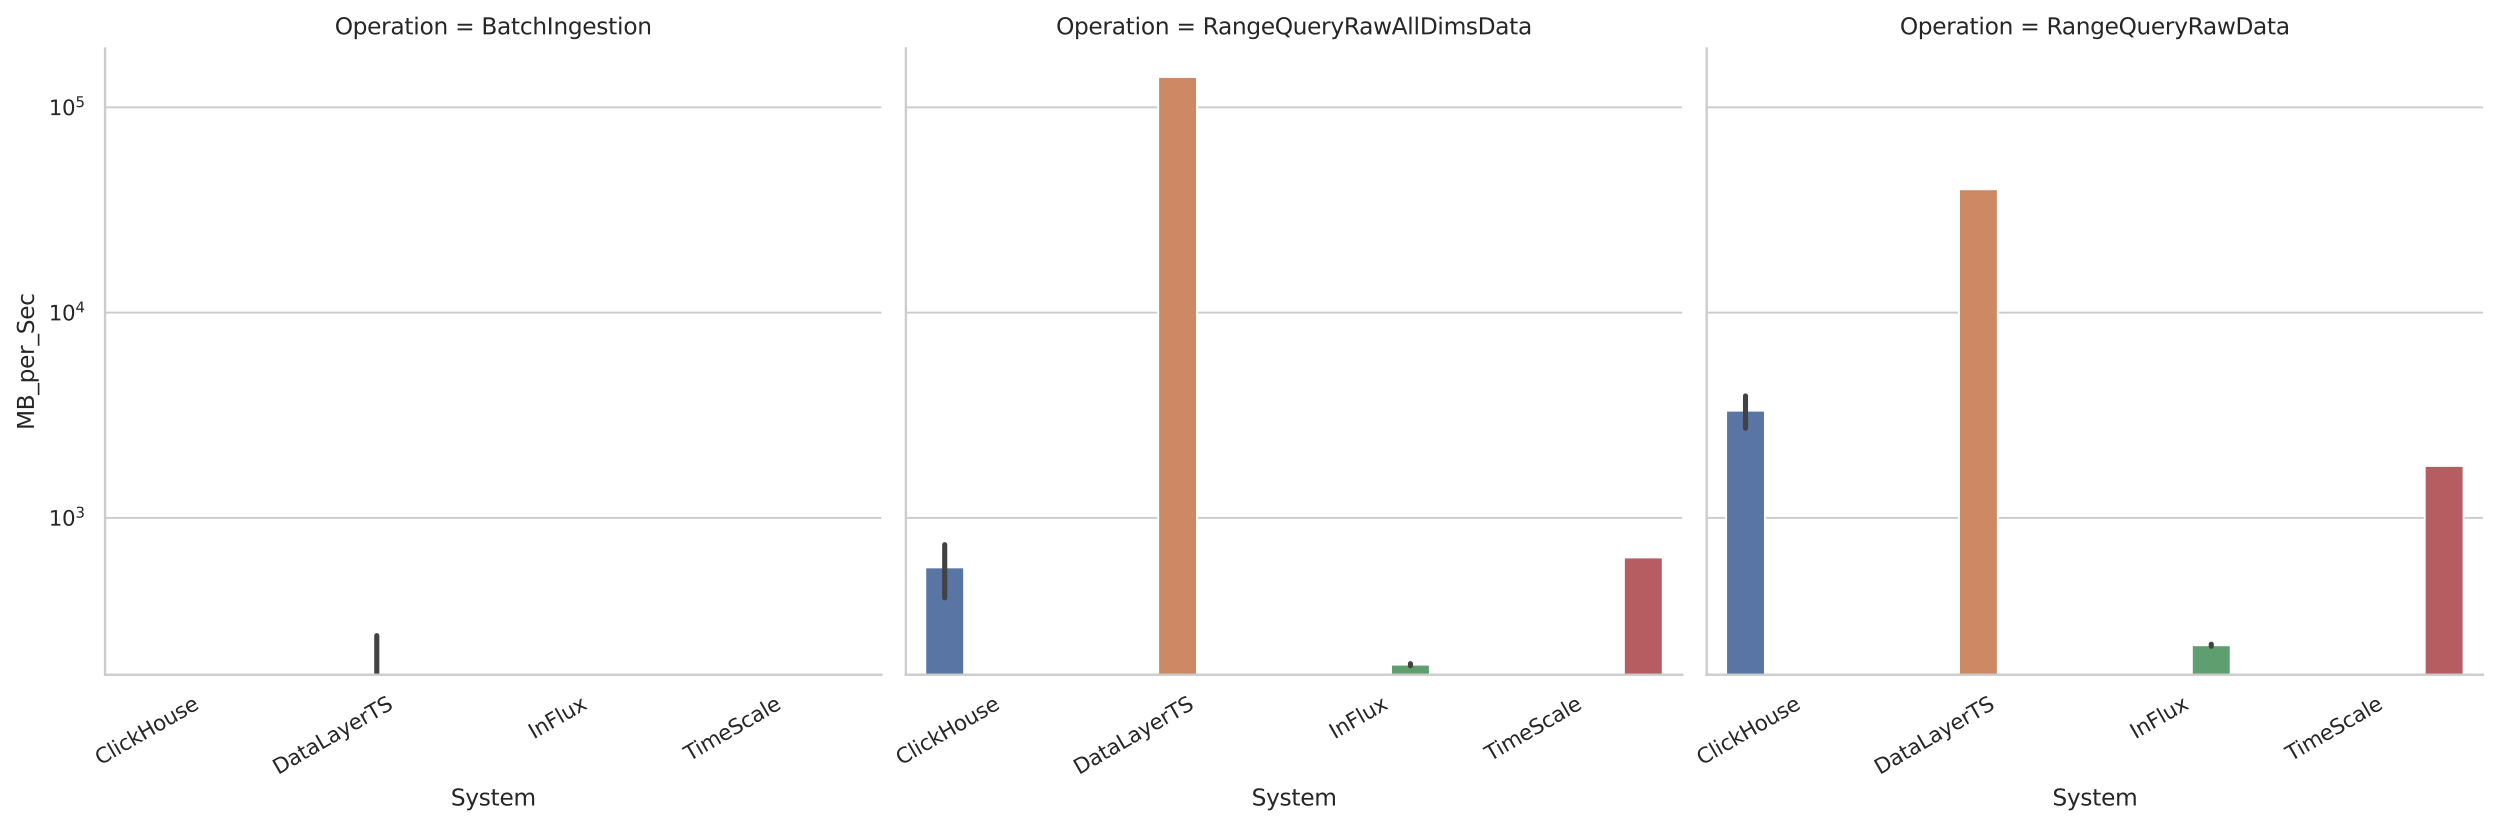 <?xml version="1.0" encoding="utf-8" standalone="no"?>
<!DOCTYPE svg PUBLIC "-//W3C//DTD SVG 1.1//EN"
  "http://www.w3.org/Graphics/SVG/1.1/DTD/svg11.dtd">
<svg xmlns:xlink="http://www.w3.org/1999/xlink" width="1055.7pt" height="349.348pt" viewBox="0 0 1055.7 349.348" xmlns="http://www.w3.org/2000/svg" version="1.1">
 <defs>
  <style type="text/css">*{stroke-linejoin: round; stroke-linecap: butt}</style>
 </defs>
 <g id="figure_1">
  <g id="patch_1">
   <path d="M 0 349.348 
L 1055.7 349.348 
L 1055.7 0 
L 0 0 
z
" style="fill: #ffffff"/>
  </g>
  <g id="axes_1">
   <g id="patch_2">
    <path d="M 44.377 284.926 
L 372.173 284.926 
L 372.173 20.494 
L 44.377 20.494 
z
" style="fill: #ffffff"/>
   </g>
   <g id="matplotlib.axis_1">
    <g id="xtick_1">
     <g id="text_1">
      <!-- ClickHouse -->
      <g style="fill: #262626" transform="translate(42.393 323.291) rotate(-30) scale(0.088 -0.088)">
       <defs>
        <path id="DejaVuSans-43" d="M 4122 4306 
L 4122 3641 
Q 3803 3938 3442 4084 
Q 3081 4231 2675 4231 
Q 1875 4231 1450 3742 
Q 1025 3253 1025 2328 
Q 1025 1406 1450 917 
Q 1875 428 2675 428 
Q 3081 428 3442 575 
Q 3803 722 4122 1019 
L 4122 359 
Q 3791 134 3420 21 
Q 3050 -91 2638 -91 
Q 1578 -91 968 557 
Q 359 1206 359 2328 
Q 359 3453 968 4101 
Q 1578 4750 2638 4750 
Q 3056 4750 3426 4639 
Q 3797 4528 4122 4306 
z
" transform="scale(0.016)"/>
        <path id="DejaVuSans-6c" d="M 603 4863 
L 1178 4863 
L 1178 0 
L 603 0 
L 603 4863 
z
" transform="scale(0.016)"/>
        <path id="DejaVuSans-69" d="M 603 3500 
L 1178 3500 
L 1178 0 
L 603 0 
L 603 3500 
z
M 603 4863 
L 1178 4863 
L 1178 4134 
L 603 4134 
L 603 4863 
z
" transform="scale(0.016)"/>
        <path id="DejaVuSans-63" d="M 3122 3366 
L 3122 2828 
Q 2878 2963 2633 3030 
Q 2388 3097 2138 3097 
Q 1578 3097 1268 2742 
Q 959 2388 959 1747 
Q 959 1106 1268 751 
Q 1578 397 2138 397 
Q 2388 397 2633 464 
Q 2878 531 3122 666 
L 3122 134 
Q 2881 22 2623 -34 
Q 2366 -91 2075 -91 
Q 1284 -91 818 406 
Q 353 903 353 1747 
Q 353 2603 823 3093 
Q 1294 3584 2113 3584 
Q 2378 3584 2631 3529 
Q 2884 3475 3122 3366 
z
" transform="scale(0.016)"/>
        <path id="DejaVuSans-6b" d="M 581 4863 
L 1159 4863 
L 1159 1991 
L 2875 3500 
L 3609 3500 
L 1753 1863 
L 3688 0 
L 2938 0 
L 1159 1709 
L 1159 0 
L 581 0 
L 581 4863 
z
" transform="scale(0.016)"/>
        <path id="DejaVuSans-48" d="M 628 4666 
L 1259 4666 
L 1259 2753 
L 3553 2753 
L 3553 4666 
L 4184 4666 
L 4184 0 
L 3553 0 
L 3553 2222 
L 1259 2222 
L 1259 0 
L 628 0 
L 628 4666 
z
" transform="scale(0.016)"/>
        <path id="DejaVuSans-6f" d="M 1959 3097 
Q 1497 3097 1228 2736 
Q 959 2375 959 1747 
Q 959 1119 1226 758 
Q 1494 397 1959 397 
Q 2419 397 2687 759 
Q 2956 1122 2956 1747 
Q 2956 2369 2687 2733 
Q 2419 3097 1959 3097 
z
M 1959 3584 
Q 2709 3584 3137 3096 
Q 3566 2609 3566 1747 
Q 3566 888 3137 398 
Q 2709 -91 1959 -91 
Q 1206 -91 779 398 
Q 353 888 353 1747 
Q 353 2609 779 3096 
Q 1206 3584 1959 3584 
z
" transform="scale(0.016)"/>
        <path id="DejaVuSans-75" d="M 544 1381 
L 544 3500 
L 1119 3500 
L 1119 1403 
Q 1119 906 1312 657 
Q 1506 409 1894 409 
Q 2359 409 2629 706 
Q 2900 1003 2900 1516 
L 2900 3500 
L 3475 3500 
L 3475 0 
L 2900 0 
L 2900 538 
Q 2691 219 2414 64 
Q 2138 -91 1772 -91 
Q 1169 -91 856 284 
Q 544 659 544 1381 
z
M 1991 3584 
L 1991 3584 
z
" transform="scale(0.016)"/>
        <path id="DejaVuSans-73" d="M 2834 3397 
L 2834 2853 
Q 2591 2978 2328 3040 
Q 2066 3103 1784 3103 
Q 1356 3103 1142 2972 
Q 928 2841 928 2578 
Q 928 2378 1081 2264 
Q 1234 2150 1697 2047 
L 1894 2003 
Q 2506 1872 2764 1633 
Q 3022 1394 3022 966 
Q 3022 478 2636 193 
Q 2250 -91 1575 -91 
Q 1294 -91 989 -36 
Q 684 19 347 128 
L 347 722 
Q 666 556 975 473 
Q 1284 391 1588 391 
Q 1994 391 2212 530 
Q 2431 669 2431 922 
Q 2431 1156 2273 1281 
Q 2116 1406 1581 1522 
L 1381 1569 
Q 847 1681 609 1914 
Q 372 2147 372 2553 
Q 372 3047 722 3315 
Q 1072 3584 1716 3584 
Q 2034 3584 2315 3537 
Q 2597 3491 2834 3397 
z
" transform="scale(0.016)"/>
        <path id="DejaVuSans-65" d="M 3597 1894 
L 3597 1613 
L 953 1613 
Q 991 1019 1311 708 
Q 1631 397 2203 397 
Q 2534 397 2845 478 
Q 3156 559 3463 722 
L 3463 178 
Q 3153 47 2828 -22 
Q 2503 -91 2169 -91 
Q 1331 -91 842 396 
Q 353 884 353 1716 
Q 353 2575 817 3079 
Q 1281 3584 2069 3584 
Q 2775 3584 3186 3129 
Q 3597 2675 3597 1894 
z
M 3022 2063 
Q 3016 2534 2758 2815 
Q 2500 3097 2075 3097 
Q 1594 3097 1305 2825 
Q 1016 2553 972 2059 
L 3022 2063 
z
" transform="scale(0.016)"/>
       </defs>
       <use xlink:href="#DejaVuSans-43"/>
       <use xlink:href="#DejaVuSans-6c" x="69.824"/>
       <use xlink:href="#DejaVuSans-69" x="97.607"/>
       <use xlink:href="#DejaVuSans-63" x="125.391"/>
       <use xlink:href="#DejaVuSans-6b" x="180.371"/>
       <use xlink:href="#DejaVuSans-48" x="238.281"/>
       <use xlink:href="#DejaVuSans-6f" x="313.477"/>
       <use xlink:href="#DejaVuSans-75" x="374.658"/>
       <use xlink:href="#DejaVuSans-73" x="438.037"/>
       <use xlink:href="#DejaVuSans-65" x="490.137"/>
      </g>
     </g>
    </g>
    <g id="xtick_2">
     <g id="text_2">
      <!-- DataLayerTS -->
      <g style="fill: #262626" transform="translate(117.446 327.272) rotate(-30) scale(0.088 -0.088)">
       <defs>
        <path id="DejaVuSans-44" d="M 1259 4147 
L 1259 519 
L 2022 519 
Q 2988 519 3436 956 
Q 3884 1394 3884 2338 
Q 3884 3275 3436 3711 
Q 2988 4147 2022 4147 
L 1259 4147 
z
M 628 4666 
L 1925 4666 
Q 3281 4666 3915 4102 
Q 4550 3538 4550 2338 
Q 4550 1131 3912 565 
Q 3275 0 1925 0 
L 628 0 
L 628 4666 
z
" transform="scale(0.016)"/>
        <path id="DejaVuSans-61" d="M 2194 1759 
Q 1497 1759 1228 1600 
Q 959 1441 959 1056 
Q 959 750 1161 570 
Q 1363 391 1709 391 
Q 2188 391 2477 730 
Q 2766 1069 2766 1631 
L 2766 1759 
L 2194 1759 
z
M 3341 1997 
L 3341 0 
L 2766 0 
L 2766 531 
Q 2569 213 2275 61 
Q 1981 -91 1556 -91 
Q 1019 -91 701 211 
Q 384 513 384 1019 
Q 384 1609 779 1909 
Q 1175 2209 1959 2209 
L 2766 2209 
L 2766 2266 
Q 2766 2663 2505 2880 
Q 2244 3097 1772 3097 
Q 1472 3097 1187 3025 
Q 903 2953 641 2809 
L 641 3341 
Q 956 3463 1253 3523 
Q 1550 3584 1831 3584 
Q 2591 3584 2966 3190 
Q 3341 2797 3341 1997 
z
" transform="scale(0.016)"/>
        <path id="DejaVuSans-74" d="M 1172 4494 
L 1172 3500 
L 2356 3500 
L 2356 3053 
L 1172 3053 
L 1172 1153 
Q 1172 725 1289 603 
Q 1406 481 1766 481 
L 2356 481 
L 2356 0 
L 1766 0 
Q 1100 0 847 248 
Q 594 497 594 1153 
L 594 3053 
L 172 3053 
L 172 3500 
L 594 3500 
L 594 4494 
L 1172 4494 
z
" transform="scale(0.016)"/>
        <path id="DejaVuSans-4c" d="M 628 4666 
L 1259 4666 
L 1259 531 
L 3531 531 
L 3531 0 
L 628 0 
L 628 4666 
z
" transform="scale(0.016)"/>
        <path id="DejaVuSans-79" d="M 2059 -325 
Q 1816 -950 1584 -1140 
Q 1353 -1331 966 -1331 
L 506 -1331 
L 506 -850 
L 844 -850 
Q 1081 -850 1212 -737 
Q 1344 -625 1503 -206 
L 1606 56 
L 191 3500 
L 800 3500 
L 1894 763 
L 2988 3500 
L 3597 3500 
L 2059 -325 
z
" transform="scale(0.016)"/>
        <path id="DejaVuSans-72" d="M 2631 2963 
Q 2534 3019 2420 3045 
Q 2306 3072 2169 3072 
Q 1681 3072 1420 2755 
Q 1159 2438 1159 1844 
L 1159 0 
L 581 0 
L 581 3500 
L 1159 3500 
L 1159 2956 
Q 1341 3275 1631 3429 
Q 1922 3584 2338 3584 
Q 2397 3584 2469 3576 
Q 2541 3569 2628 3553 
L 2631 2963 
z
" transform="scale(0.016)"/>
        <path id="DejaVuSans-54" d="M -19 4666 
L 3928 4666 
L 3928 4134 
L 2272 4134 
L 2272 0 
L 1638 0 
L 1638 4134 
L -19 4134 
L -19 4666 
z
" transform="scale(0.016)"/>
        <path id="DejaVuSans-53" d="M 3425 4513 
L 3425 3897 
Q 3066 4069 2747 4153 
Q 2428 4238 2131 4238 
Q 1616 4238 1336 4038 
Q 1056 3838 1056 3469 
Q 1056 3159 1242 3001 
Q 1428 2844 1947 2747 
L 2328 2669 
Q 3034 2534 3370 2195 
Q 3706 1856 3706 1288 
Q 3706 609 3251 259 
Q 2797 -91 1919 -91 
Q 1588 -91 1214 -16 
Q 841 59 441 206 
L 441 856 
Q 825 641 1194 531 
Q 1563 422 1919 422 
Q 2459 422 2753 634 
Q 3047 847 3047 1241 
Q 3047 1584 2836 1778 
Q 2625 1972 2144 2069 
L 1759 2144 
Q 1053 2284 737 2584 
Q 422 2884 422 3419 
Q 422 4038 858 4394 
Q 1294 4750 2059 4750 
Q 2388 4750 2728 4690 
Q 3069 4631 3425 4513 
z
" transform="scale(0.016)"/>
       </defs>
       <use xlink:href="#DejaVuSans-44"/>
       <use xlink:href="#DejaVuSans-61" x="77.002"/>
       <use xlink:href="#DejaVuSans-74" x="138.281"/>
       <use xlink:href="#DejaVuSans-61" x="177.49"/>
       <use xlink:href="#DejaVuSans-4c" x="238.77"/>
       <use xlink:href="#DejaVuSans-61" x="294.482"/>
       <use xlink:href="#DejaVuSans-79" x="355.762"/>
       <use xlink:href="#DejaVuSans-65" x="414.941"/>
       <use xlink:href="#DejaVuSans-72" x="476.465"/>
       <use xlink:href="#DejaVuSans-54" x="517.578"/>
       <use xlink:href="#DejaVuSans-53" x="578.662"/>
      </g>
     </g>
    </g>
    <g id="xtick_3">
     <g id="text_3">
      <!-- InFlux -->
      <g style="fill: #262626" transform="translate(225.415 312.25) rotate(-30) scale(0.088 -0.088)">
       <defs>
        <path id="DejaVuSans-49" d="M 628 4666 
L 1259 4666 
L 1259 0 
L 628 0 
L 628 4666 
z
" transform="scale(0.016)"/>
        <path id="DejaVuSans-6e" d="M 3513 2113 
L 3513 0 
L 2938 0 
L 2938 2094 
Q 2938 2591 2744 2837 
Q 2550 3084 2163 3084 
Q 1697 3084 1428 2787 
Q 1159 2491 1159 1978 
L 1159 0 
L 581 0 
L 581 3500 
L 1159 3500 
L 1159 2956 
Q 1366 3272 1645 3428 
Q 1925 3584 2291 3584 
Q 2894 3584 3203 3211 
Q 3513 2838 3513 2113 
z
" transform="scale(0.016)"/>
        <path id="DejaVuSans-46" d="M 628 4666 
L 3309 4666 
L 3309 4134 
L 1259 4134 
L 1259 2759 
L 3109 2759 
L 3109 2228 
L 1259 2228 
L 1259 0 
L 628 0 
L 628 4666 
z
" transform="scale(0.016)"/>
        <path id="DejaVuSans-78" d="M 3513 3500 
L 2247 1797 
L 3578 0 
L 2900 0 
L 1881 1375 
L 863 0 
L 184 0 
L 1544 1831 
L 300 3500 
L 978 3500 
L 1906 2253 
L 2834 3500 
L 3513 3500 
z
" transform="scale(0.016)"/>
       </defs>
       <use xlink:href="#DejaVuSans-49"/>
       <use xlink:href="#DejaVuSans-6e" x="29.492"/>
       <use xlink:href="#DejaVuSans-46" x="92.871"/>
       <use xlink:href="#DejaVuSans-6c" x="150.391"/>
       <use xlink:href="#DejaVuSans-75" x="178.174"/>
       <use xlink:href="#DejaVuSans-78" x="241.553"/>
      </g>
     </g>
    </g>
    <g id="xtick_4">
     <g id="text_4">
      <!-- TimeScale -->
      <g style="fill: #262626" transform="translate(291.131 321.622) rotate(-30) scale(0.088 -0.088)">
       <defs>
        <path id="DejaVuSans-6d" d="M 3328 2828 
Q 3544 3216 3844 3400 
Q 4144 3584 4550 3584 
Q 5097 3584 5394 3201 
Q 5691 2819 5691 2113 
L 5691 0 
L 5113 0 
L 5113 2094 
Q 5113 2597 4934 2840 
Q 4756 3084 4391 3084 
Q 3944 3084 3684 2787 
Q 3425 2491 3425 1978 
L 3425 0 
L 2847 0 
L 2847 2094 
Q 2847 2600 2669 2842 
Q 2491 3084 2119 3084 
Q 1678 3084 1418 2786 
Q 1159 2488 1159 1978 
L 1159 0 
L 581 0 
L 581 3500 
L 1159 3500 
L 1159 2956 
Q 1356 3278 1631 3431 
Q 1906 3584 2284 3584 
Q 2666 3584 2933 3390 
Q 3200 3197 3328 2828 
z
" transform="scale(0.016)"/>
       </defs>
       <use xlink:href="#DejaVuSans-54"/>
       <use xlink:href="#DejaVuSans-69" x="57.959"/>
       <use xlink:href="#DejaVuSans-6d" x="85.742"/>
       <use xlink:href="#DejaVuSans-65" x="183.154"/>
       <use xlink:href="#DejaVuSans-53" x="244.678"/>
       <use xlink:href="#DejaVuSans-63" x="308.154"/>
       <use xlink:href="#DejaVuSans-61" x="363.135"/>
       <use xlink:href="#DejaVuSans-6c" x="424.414"/>
       <use xlink:href="#DejaVuSans-65" x="452.197"/>
      </g>
     </g>
    </g>
    <g id="text_5">
     <!-- System -->
     <g style="fill: #262626" transform="translate(190.375 340.152) scale(0.096 -0.096)">
      <use xlink:href="#DejaVuSans-53"/>
      <use xlink:href="#DejaVuSans-79" x="63.477"/>
      <use xlink:href="#DejaVuSans-73" x="122.656"/>
      <use xlink:href="#DejaVuSans-74" x="174.756"/>
      <use xlink:href="#DejaVuSans-65" x="213.965"/>
      <use xlink:href="#DejaVuSans-6d" x="275.488"/>
     </g>
    </g>
   </g>
   <g id="matplotlib.axis_2">
    <g id="ytick_1">
     <g id="line2d_1">
      <path d="M 44.377 218.703 
L 372.173 218.703 
" clip-path="url(#p5ff8b4e94d)" style="fill: none; stroke: #cccccc; stroke-width: 0.8; stroke-linecap: round"/>
     </g>
     <g id="text_6">
      <!-- $\mathdefault{10^{3}}$ -->
      <g style="fill: #262626" transform="translate(20.588 222.046) scale(0.088 -0.088)">
       <defs>
        <path id="DejaVuSans-31" d="M 794 531 
L 1825 531 
L 1825 4091 
L 703 3866 
L 703 4441 
L 1819 4666 
L 2450 4666 
L 2450 531 
L 3481 531 
L 3481 0 
L 794 0 
L 794 531 
z
" transform="scale(0.016)"/>
        <path id="DejaVuSans-30" d="M 2034 4250 
Q 1547 4250 1301 3770 
Q 1056 3291 1056 2328 
Q 1056 1369 1301 889 
Q 1547 409 2034 409 
Q 2525 409 2770 889 
Q 3016 1369 3016 2328 
Q 3016 3291 2770 3770 
Q 2525 4250 2034 4250 
z
M 2034 4750 
Q 2819 4750 3233 4129 
Q 3647 3509 3647 2328 
Q 3647 1150 3233 529 
Q 2819 -91 2034 -91 
Q 1250 -91 836 529 
Q 422 1150 422 2328 
Q 422 3509 836 4129 
Q 1250 4750 2034 4750 
z
" transform="scale(0.016)"/>
        <path id="DejaVuSans-33" d="M 2597 2516 
Q 3050 2419 3304 2112 
Q 3559 1806 3559 1356 
Q 3559 666 3084 287 
Q 2609 -91 1734 -91 
Q 1441 -91 1130 -33 
Q 819 25 488 141 
L 488 750 
Q 750 597 1062 519 
Q 1375 441 1716 441 
Q 2309 441 2620 675 
Q 2931 909 2931 1356 
Q 2931 1769 2642 2001 
Q 2353 2234 1838 2234 
L 1294 2234 
L 1294 2753 
L 1863 2753 
Q 2328 2753 2575 2939 
Q 2822 3125 2822 3475 
Q 2822 3834 2567 4026 
Q 2313 4219 1838 4219 
Q 1578 4219 1281 4162 
Q 984 4106 628 3988 
L 628 4550 
Q 988 4650 1302 4700 
Q 1616 4750 1894 4750 
Q 2613 4750 3031 4423 
Q 3450 4097 3450 3541 
Q 3450 3153 3228 2886 
Q 3006 2619 2597 2516 
z
" transform="scale(0.016)"/>
       </defs>
       <use xlink:href="#DejaVuSans-31" transform="translate(0 0.766)"/>
       <use xlink:href="#DejaVuSans-30" transform="translate(63.623 0.766)"/>
       <use xlink:href="#DejaVuSans-33" transform="translate(128.203 39.047) scale(0.7)"/>
      </g>
     </g>
    </g>
    <g id="ytick_2">
     <g id="line2d_2">
      <path d="M 44.377 132.016 
L 372.173 132.016 
" clip-path="url(#p5ff8b4e94d)" style="fill: none; stroke: #cccccc; stroke-width: 0.8; stroke-linecap: round"/>
     </g>
     <g id="text_7">
      <!-- $\mathdefault{10^{4}}$ -->
      <g style="fill: #262626" transform="translate(20.588 135.359) scale(0.088 -0.088)">
       <defs>
        <path id="DejaVuSans-34" d="M 2419 4116 
L 825 1625 
L 2419 1625 
L 2419 4116 
z
M 2253 4666 
L 3047 4666 
L 3047 1625 
L 3713 1625 
L 3713 1100 
L 3047 1100 
L 3047 0 
L 2419 0 
L 2419 1100 
L 313 1100 
L 313 1709 
L 2253 4666 
z
" transform="scale(0.016)"/>
       </defs>
       <use xlink:href="#DejaVuSans-31" transform="translate(0 0.684)"/>
       <use xlink:href="#DejaVuSans-30" transform="translate(63.623 0.684)"/>
       <use xlink:href="#DejaVuSans-34" transform="translate(128.203 38.966) scale(0.7)"/>
      </g>
     </g>
    </g>
    <g id="ytick_3">
     <g id="line2d_3">
      <path d="M 44.377 45.329 
L 372.173 45.329 
" clip-path="url(#p5ff8b4e94d)" style="fill: none; stroke: #cccccc; stroke-width: 0.8; stroke-linecap: round"/>
     </g>
     <g id="text_8">
      <!-- $\mathdefault{10^{5}}$ -->
      <g style="fill: #262626" transform="translate(20.588 48.672) scale(0.088 -0.088)">
       <defs>
        <path id="DejaVuSans-35" d="M 691 4666 
L 3169 4666 
L 3169 4134 
L 1269 4134 
L 1269 2991 
Q 1406 3038 1543 3061 
Q 1681 3084 1819 3084 
Q 2600 3084 3056 2656 
Q 3513 2228 3513 1497 
Q 3513 744 3044 326 
Q 2575 -91 1722 -91 
Q 1428 -91 1123 -41 
Q 819 9 494 109 
L 494 744 
Q 775 591 1075 516 
Q 1375 441 1709 441 
Q 2250 441 2565 725 
Q 2881 1009 2881 1497 
Q 2881 1984 2565 2268 
Q 2250 2553 1709 2553 
Q 1456 2553 1204 2497 
Q 953 2441 691 2322 
L 691 4666 
z
" transform="scale(0.016)"/>
       </defs>
       <use xlink:href="#DejaVuSans-31" transform="translate(0 0.684)"/>
       <use xlink:href="#DejaVuSans-30" transform="translate(63.623 0.684)"/>
       <use xlink:href="#DejaVuSans-35" transform="translate(128.203 38.966) scale(0.7)"/>
      </g>
     </g>
    </g>
    <g id="ytick_4"/>
    <g id="ytick_5"/>
    <g id="ytick_6"/>
    <g id="ytick_7"/>
    <g id="ytick_8"/>
    <g id="ytick_9"/>
    <g id="ytick_10"/>
    <g id="ytick_11"/>
    <g id="ytick_12"/>
    <g id="ytick_13"/>
    <g id="ytick_14"/>
    <g id="ytick_15"/>
    <g id="ytick_16"/>
    <g id="ytick_17"/>
    <g id="ytick_18"/>
    <g id="ytick_19"/>
    <g id="ytick_20"/>
    <g id="ytick_21"/>
    <g id="ytick_22"/>
    <g id="ytick_23"/>
    <g id="ytick_24"/>
    <g id="ytick_25"/>
    <g id="ytick_26"/>
    <g id="ytick_27"/>
    <g id="text_9">
     <!-- MB_per_Sec -->
     <g style="fill: #262626" transform="translate(14.325 181.559) rotate(-90) scale(0.096 -0.096)">
      <defs>
       <path id="DejaVuSans-4d" d="M 628 4666 
L 1569 4666 
L 2759 1491 
L 3956 4666 
L 4897 4666 
L 4897 0 
L 4281 0 
L 4281 4097 
L 3078 897 
L 2444 897 
L 1241 4097 
L 1241 0 
L 628 0 
L 628 4666 
z
" transform="scale(0.016)"/>
       <path id="DejaVuSans-42" d="M 1259 2228 
L 1259 519 
L 2272 519 
Q 2781 519 3026 730 
Q 3272 941 3272 1375 
Q 3272 1813 3026 2020 
Q 2781 2228 2272 2228 
L 1259 2228 
z
M 1259 4147 
L 1259 2741 
L 2194 2741 
Q 2656 2741 2882 2914 
Q 3109 3088 3109 3444 
Q 3109 3797 2882 3972 
Q 2656 4147 2194 4147 
L 1259 4147 
z
M 628 4666 
L 2241 4666 
Q 2963 4666 3353 4366 
Q 3744 4066 3744 3513 
Q 3744 3084 3544 2831 
Q 3344 2578 2956 2516 
Q 3422 2416 3680 2098 
Q 3938 1781 3938 1306 
Q 3938 681 3513 340 
Q 3088 0 2303 0 
L 628 0 
L 628 4666 
z
" transform="scale(0.016)"/>
       <path id="DejaVuSans-5f" d="M 3263 -1063 
L 3263 -1509 
L -63 -1509 
L -63 -1063 
L 3263 -1063 
z
" transform="scale(0.016)"/>
       <path id="DejaVuSans-70" d="M 1159 525 
L 1159 -1331 
L 581 -1331 
L 581 3500 
L 1159 3500 
L 1159 2969 
Q 1341 3281 1617 3432 
Q 1894 3584 2278 3584 
Q 2916 3584 3314 3078 
Q 3713 2572 3713 1747 
Q 3713 922 3314 415 
Q 2916 -91 2278 -91 
Q 1894 -91 1617 61 
Q 1341 213 1159 525 
z
M 3116 1747 
Q 3116 2381 2855 2742 
Q 2594 3103 2138 3103 
Q 1681 3103 1420 2742 
Q 1159 2381 1159 1747 
Q 1159 1113 1420 752 
Q 1681 391 2138 391 
Q 2594 391 2855 752 
Q 3116 1113 3116 1747 
z
" transform="scale(0.016)"/>
      </defs>
      <use xlink:href="#DejaVuSans-4d"/>
      <use xlink:href="#DejaVuSans-42" x="86.279"/>
      <use xlink:href="#DejaVuSans-5f" x="154.883"/>
      <use xlink:href="#DejaVuSans-70" x="204.883"/>
      <use xlink:href="#DejaVuSans-65" x="268.359"/>
      <use xlink:href="#DejaVuSans-72" x="329.883"/>
      <use xlink:href="#DejaVuSans-5f" x="370.996"/>
      <use xlink:href="#DejaVuSans-53" x="420.996"/>
      <use xlink:href="#DejaVuSans-65" x="484.473"/>
      <use xlink:href="#DejaVuSans-63" x="545.996"/>
     </g>
    </g>
   </g>
   <g id="patch_3">
    <path d="M 52.571 87165.938 
L 68.961 87165.938 
L 68.961 319.812 
L 52.571 319.812 
z
" clip-path="url(#p5ff8b4e94d)" style="fill: #5875a4; stroke: #ffffff; stroke-width: 0.8; stroke-linejoin: miter"/>
   </g>
   <g id="patch_4">
    <path clip-path="url(#p5ff8b4e94d)" style="fill: #5875a4; stroke: #ffffff; stroke-width: 0.8; stroke-linejoin: miter"/>
   </g>
   <g id="patch_5">
    <path clip-path="url(#p5ff8b4e94d)" style="fill: #5875a4; stroke: #ffffff; stroke-width: 0.8; stroke-linejoin: miter"/>
   </g>
   <g id="patch_6">
    <path clip-path="url(#p5ff8b4e94d)" style="fill: #5875a4; stroke: #ffffff; stroke-width: 0.8; stroke-linejoin: miter"/>
   </g>
   <g id="patch_7">
    <path clip-path="url(#p5ff8b4e94d)" style="fill: #cc8963; stroke: #ffffff; stroke-width: 0.8; stroke-linejoin: miter"/>
   </g>
   <g id="patch_8">
    <path d="M 150.91 87165.938 
L 167.3 87165.938 
L 167.3 293.415 
L 150.91 293.415 
z
" clip-path="url(#p5ff8b4e94d)" style="fill: #cc8963; stroke: #ffffff; stroke-width: 0.8; stroke-linejoin: miter"/>
   </g>
   <g id="patch_9">
    <path clip-path="url(#p5ff8b4e94d)" style="fill: #cc8963; stroke: #ffffff; stroke-width: 0.8; stroke-linejoin: miter"/>
   </g>
   <g id="patch_10">
    <path clip-path="url(#p5ff8b4e94d)" style="fill: #cc8963; stroke: #ffffff; stroke-width: 0.8; stroke-linejoin: miter"/>
   </g>
   <g id="patch_11">
    <path clip-path="url(#p5ff8b4e94d)" style="fill: #5f9e6e; stroke: #ffffff; stroke-width: 0.8; stroke-linejoin: miter"/>
   </g>
   <g id="patch_12">
    <path clip-path="url(#p5ff8b4e94d)" style="fill: #5f9e6e; stroke: #ffffff; stroke-width: 0.8; stroke-linejoin: miter"/>
   </g>
   <g id="patch_13">
    <path d="M 249.249 87165.938 
L 265.639 87165.938 
L 265.639 339.217 
L 249.249 339.217 
z
" clip-path="url(#p5ff8b4e94d)" style="fill: #5f9e6e; stroke: #ffffff; stroke-width: 0.8; stroke-linejoin: miter"/>
   </g>
   <g id="patch_14">
    <path clip-path="url(#p5ff8b4e94d)" style="fill: #5f9e6e; stroke: #ffffff; stroke-width: 0.8; stroke-linejoin: miter"/>
   </g>
   <g id="patch_15">
    <path clip-path="url(#p5ff8b4e94d)" style="fill: #b55d60; stroke: #ffffff; stroke-width: 0.8; stroke-linejoin: miter"/>
   </g>
   <g id="patch_16">
    <path clip-path="url(#p5ff8b4e94d)" style="fill: #b55d60; stroke: #ffffff; stroke-width: 0.8; stroke-linejoin: miter"/>
   </g>
   <g id="patch_17">
    <path clip-path="url(#p5ff8b4e94d)" style="fill: #b55d60; stroke: #ffffff; stroke-width: 0.8; stroke-linejoin: miter"/>
   </g>
   <g id="patch_18">
    <path d="M 347.588 87165.938 
L 363.978 87165.938 
L 363.978 311.801 
L 347.588 311.801 
z
" clip-path="url(#p5ff8b4e94d)" style="fill: #b55d60; stroke: #ffffff; stroke-width: 0.8; stroke-linejoin: miter"/>
   </g>
   <g id="line2d_4">
    <path d="M 60.766 329.547 
L 60.766 312.067 
" clip-path="url(#p5ff8b4e94d)" style="fill: none; stroke: #424242; stroke-width: 2.16; stroke-linecap: round"/>
   </g>
   <g id="line2d_5">
    <path clip-path="url(#p5ff8b4e94d)" style="fill: none; stroke: #424242; stroke-width: 2.16; stroke-linecap: round"/>
   </g>
   <g id="line2d_6">
    <path clip-path="url(#p5ff8b4e94d)" style="fill: none; stroke: #424242; stroke-width: 2.16; stroke-linecap: round"/>
   </g>
   <g id="line2d_7">
    <path clip-path="url(#p5ff8b4e94d)" style="fill: none; stroke: #424242; stroke-width: 2.16; stroke-linecap: round"/>
   </g>
   <g id="line2d_8">
    <path clip-path="url(#p5ff8b4e94d)" style="fill: none; stroke: #424242; stroke-width: 2.16; stroke-linecap: round"/>
   </g>
   <g id="line2d_9">
    <path d="M 159.105 350.348 
L 159.105 268.426 
" clip-path="url(#p5ff8b4e94d)" style="fill: none; stroke: #424242; stroke-width: 2.16; stroke-linecap: round"/>
   </g>
   <g id="line2d_10">
    <path clip-path="url(#p5ff8b4e94d)" style="fill: none; stroke: #424242; stroke-width: 2.16; stroke-linecap: round"/>
   </g>
   <g id="line2d_11">
    <path clip-path="url(#p5ff8b4e94d)" style="fill: none; stroke: #424242; stroke-width: 2.16; stroke-linecap: round"/>
   </g>
   <g id="line2d_12">
    <path clip-path="url(#p5ff8b4e94d)" style="fill: none; stroke: #424242; stroke-width: 2.16; stroke-linecap: round"/>
   </g>
   <g id="line2d_13">
    <path clip-path="url(#p5ff8b4e94d)" style="fill: none; stroke: #424242; stroke-width: 2.16; stroke-linecap: round"/>
   </g>
   <g id="line2d_14">
    <path d="M 257.444 341.506 
L 257.444 335.999 
" clip-path="url(#p5ff8b4e94d)" style="fill: none; stroke: #424242; stroke-width: 2.16; stroke-linecap: round"/>
   </g>
   <g id="line2d_15">
    <path clip-path="url(#p5ff8b4e94d)" style="fill: none; stroke: #424242; stroke-width: 2.16; stroke-linecap: round"/>
   </g>
   <g id="line2d_16">
    <path clip-path="url(#p5ff8b4e94d)" style="fill: none; stroke: #424242; stroke-width: 2.16; stroke-linecap: round"/>
   </g>
   <g id="line2d_17">
    <path clip-path="url(#p5ff8b4e94d)" style="fill: none; stroke: #424242; stroke-width: 2.16; stroke-linecap: round"/>
   </g>
   <g id="line2d_18">
    <path clip-path="url(#p5ff8b4e94d)" style="fill: none; stroke: #424242; stroke-width: 2.16; stroke-linecap: round"/>
   </g>
   <g id="line2d_19">
    <path d="M 355.783 317.757 
L 355.783 303.772 
" clip-path="url(#p5ff8b4e94d)" style="fill: none; stroke: #424242; stroke-width: 2.16; stroke-linecap: round"/>
   </g>
   <g id="patch_19">
    <path d="M 44.377 284.926 
L 44.377 20.494 
" style="fill: none; stroke: #cccccc; stroke-linejoin: miter; stroke-linecap: square"/>
   </g>
   <g id="patch_20">
    <path d="M 44.377 284.926 
L 372.173 284.926 
" style="fill: none; stroke: #cccccc; stroke-linejoin: miter; stroke-linecap: square"/>
   </g>
   <g id="text_10">
    <!-- Operation = BatchIngestion -->
    <g style="fill: #262626" transform="translate(141.362 14.495) scale(0.096 -0.096)">
     <defs>
      <path id="DejaVuSans-4f" d="M 2522 4238 
Q 1834 4238 1429 3725 
Q 1025 3213 1025 2328 
Q 1025 1447 1429 934 
Q 1834 422 2522 422 
Q 3209 422 3611 934 
Q 4013 1447 4013 2328 
Q 4013 3213 3611 3725 
Q 3209 4238 2522 4238 
z
M 2522 4750 
Q 3503 4750 4090 4092 
Q 4678 3434 4678 2328 
Q 4678 1225 4090 567 
Q 3503 -91 2522 -91 
Q 1538 -91 948 565 
Q 359 1222 359 2328 
Q 359 3434 948 4092 
Q 1538 4750 2522 4750 
z
" transform="scale(0.016)"/>
      <path id="DejaVuSans-20" transform="scale(0.016)"/>
      <path id="DejaVuSans-3d" d="M 678 2906 
L 4684 2906 
L 4684 2381 
L 678 2381 
L 678 2906 
z
M 678 1631 
L 4684 1631 
L 4684 1100 
L 678 1100 
L 678 1631 
z
" transform="scale(0.016)"/>
      <path id="DejaVuSans-68" d="M 3513 2113 
L 3513 0 
L 2938 0 
L 2938 2094 
Q 2938 2591 2744 2837 
Q 2550 3084 2163 3084 
Q 1697 3084 1428 2787 
Q 1159 2491 1159 1978 
L 1159 0 
L 581 0 
L 581 4863 
L 1159 4863 
L 1159 2956 
Q 1366 3272 1645 3428 
Q 1925 3584 2291 3584 
Q 2894 3584 3203 3211 
Q 3513 2838 3513 2113 
z
" transform="scale(0.016)"/>
      <path id="DejaVuSans-67" d="M 2906 1791 
Q 2906 2416 2648 2759 
Q 2391 3103 1925 3103 
Q 1463 3103 1205 2759 
Q 947 2416 947 1791 
Q 947 1169 1205 825 
Q 1463 481 1925 481 
Q 2391 481 2648 825 
Q 2906 1169 2906 1791 
z
M 3481 434 
Q 3481 -459 3084 -895 
Q 2688 -1331 1869 -1331 
Q 1566 -1331 1297 -1286 
Q 1028 -1241 775 -1147 
L 775 -588 
Q 1028 -725 1275 -790 
Q 1522 -856 1778 -856 
Q 2344 -856 2625 -561 
Q 2906 -266 2906 331 
L 2906 616 
Q 2728 306 2450 153 
Q 2172 0 1784 0 
Q 1141 0 747 490 
Q 353 981 353 1791 
Q 353 2603 747 3093 
Q 1141 3584 1784 3584 
Q 2172 3584 2450 3431 
Q 2728 3278 2906 2969 
L 2906 3500 
L 3481 3500 
L 3481 434 
z
" transform="scale(0.016)"/>
     </defs>
     <use xlink:href="#DejaVuSans-4f"/>
     <use xlink:href="#DejaVuSans-70" x="78.711"/>
     <use xlink:href="#DejaVuSans-65" x="142.188"/>
     <use xlink:href="#DejaVuSans-72" x="203.711"/>
     <use xlink:href="#DejaVuSans-61" x="244.824"/>
     <use xlink:href="#DejaVuSans-74" x="306.104"/>
     <use xlink:href="#DejaVuSans-69" x="345.312"/>
     <use xlink:href="#DejaVuSans-6f" x="373.096"/>
     <use xlink:href="#DejaVuSans-6e" x="434.277"/>
     <use xlink:href="#DejaVuSans-20" x="497.656"/>
     <use xlink:href="#DejaVuSans-3d" x="529.443"/>
     <use xlink:href="#DejaVuSans-20" x="613.232"/>
     <use xlink:href="#DejaVuSans-42" x="645.02"/>
     <use xlink:href="#DejaVuSans-61" x="713.623"/>
     <use xlink:href="#DejaVuSans-74" x="774.902"/>
     <use xlink:href="#DejaVuSans-63" x="814.111"/>
     <use xlink:href="#DejaVuSans-68" x="869.092"/>
     <use xlink:href="#DejaVuSans-49" x="932.471"/>
     <use xlink:href="#DejaVuSans-6e" x="961.963"/>
     <use xlink:href="#DejaVuSans-67" x="1025.342"/>
     <use xlink:href="#DejaVuSans-65" x="1088.818"/>
     <use xlink:href="#DejaVuSans-73" x="1150.342"/>
     <use xlink:href="#DejaVuSans-74" x="1202.441"/>
     <use xlink:href="#DejaVuSans-69" x="1241.65"/>
     <use xlink:href="#DejaVuSans-6f" x="1269.434"/>
     <use xlink:href="#DejaVuSans-6e" x="1330.615"/>
    </g>
   </g>
  </g>
  <g id="axes_2">
   <g id="patch_21">
    <path d="M 382.541 284.926 
L 710.337 284.926 
L 710.337 20.494 
L 382.541 20.494 
z
" style="fill: #ffffff"/>
   </g>
   <g id="matplotlib.axis_3">
    <g id="xtick_5">
     <g id="text_11">
      <!-- ClickHouse -->
      <g style="fill: #262626" transform="translate(380.557 323.291) rotate(-30) scale(0.088 -0.088)">
       <use xlink:href="#DejaVuSans-43"/>
       <use xlink:href="#DejaVuSans-6c" x="69.824"/>
       <use xlink:href="#DejaVuSans-69" x="97.607"/>
       <use xlink:href="#DejaVuSans-63" x="125.391"/>
       <use xlink:href="#DejaVuSans-6b" x="180.371"/>
       <use xlink:href="#DejaVuSans-48" x="238.281"/>
       <use xlink:href="#DejaVuSans-6f" x="313.477"/>
       <use xlink:href="#DejaVuSans-75" x="374.658"/>
       <use xlink:href="#DejaVuSans-73" x="438.037"/>
       <use xlink:href="#DejaVuSans-65" x="490.137"/>
      </g>
     </g>
    </g>
    <g id="xtick_6">
     <g id="text_12">
      <!-- DataLayerTS -->
      <g style="fill: #262626" transform="translate(455.61 327.272) rotate(-30) scale(0.088 -0.088)">
       <use xlink:href="#DejaVuSans-44"/>
       <use xlink:href="#DejaVuSans-61" x="77.002"/>
       <use xlink:href="#DejaVuSans-74" x="138.281"/>
       <use xlink:href="#DejaVuSans-61" x="177.49"/>
       <use xlink:href="#DejaVuSans-4c" x="238.77"/>
       <use xlink:href="#DejaVuSans-61" x="294.482"/>
       <use xlink:href="#DejaVuSans-79" x="355.762"/>
       <use xlink:href="#DejaVuSans-65" x="414.941"/>
       <use xlink:href="#DejaVuSans-72" x="476.465"/>
       <use xlink:href="#DejaVuSans-54" x="517.578"/>
       <use xlink:href="#DejaVuSans-53" x="578.662"/>
      </g>
     </g>
    </g>
    <g id="xtick_7">
     <g id="text_13">
      <!-- InFlux -->
      <g style="fill: #262626" transform="translate(563.579 312.25) rotate(-30) scale(0.088 -0.088)">
       <use xlink:href="#DejaVuSans-49"/>
       <use xlink:href="#DejaVuSans-6e" x="29.492"/>
       <use xlink:href="#DejaVuSans-46" x="92.871"/>
       <use xlink:href="#DejaVuSans-6c" x="150.391"/>
       <use xlink:href="#DejaVuSans-75" x="178.174"/>
       <use xlink:href="#DejaVuSans-78" x="241.553"/>
      </g>
     </g>
    </g>
    <g id="xtick_8">
     <g id="text_14">
      <!-- TimeScale -->
      <g style="fill: #262626" transform="translate(629.295 321.622) rotate(-30) scale(0.088 -0.088)">
       <use xlink:href="#DejaVuSans-54"/>
       <use xlink:href="#DejaVuSans-69" x="57.959"/>
       <use xlink:href="#DejaVuSans-6d" x="85.742"/>
       <use xlink:href="#DejaVuSans-65" x="183.154"/>
       <use xlink:href="#DejaVuSans-53" x="244.678"/>
       <use xlink:href="#DejaVuSans-63" x="308.154"/>
       <use xlink:href="#DejaVuSans-61" x="363.135"/>
       <use xlink:href="#DejaVuSans-6c" x="424.414"/>
       <use xlink:href="#DejaVuSans-65" x="452.197"/>
      </g>
     </g>
    </g>
    <g id="text_15">
     <!-- System -->
     <g style="fill: #262626" transform="translate(528.539 340.152) scale(0.096 -0.096)">
      <use xlink:href="#DejaVuSans-53"/>
      <use xlink:href="#DejaVuSans-79" x="63.477"/>
      <use xlink:href="#DejaVuSans-73" x="122.656"/>
      <use xlink:href="#DejaVuSans-74" x="174.756"/>
      <use xlink:href="#DejaVuSans-65" x="213.965"/>
      <use xlink:href="#DejaVuSans-6d" x="275.488"/>
     </g>
    </g>
   </g>
   <g id="matplotlib.axis_4">
    <g id="ytick_28">
     <g id="line2d_20">
      <path d="M 382.541 218.703 
L 710.337 218.703 
" clip-path="url(#p03fe3f6667)" style="fill: none; stroke: #cccccc; stroke-width: 0.8; stroke-linecap: round"/>
     </g>
    </g>
    <g id="ytick_29">
     <g id="line2d_21">
      <path d="M 382.541 132.016 
L 710.337 132.016 
" clip-path="url(#p03fe3f6667)" style="fill: none; stroke: #cccccc; stroke-width: 0.8; stroke-linecap: round"/>
     </g>
    </g>
    <g id="ytick_30">
     <g id="line2d_22">
      <path d="M 382.541 45.329 
L 710.337 45.329 
" clip-path="url(#p03fe3f6667)" style="fill: none; stroke: #cccccc; stroke-width: 0.8; stroke-linecap: round"/>
     </g>
    </g>
    <g id="ytick_31"/>
    <g id="ytick_32"/>
    <g id="ytick_33"/>
    <g id="ytick_34"/>
    <g id="ytick_35"/>
    <g id="ytick_36"/>
    <g id="ytick_37"/>
    <g id="ytick_38"/>
    <g id="ytick_39"/>
    <g id="ytick_40"/>
    <g id="ytick_41"/>
    <g id="ytick_42"/>
    <g id="ytick_43"/>
    <g id="ytick_44"/>
    <g id="ytick_45"/>
    <g id="ytick_46"/>
    <g id="ytick_47"/>
    <g id="ytick_48"/>
    <g id="ytick_49"/>
    <g id="ytick_50"/>
    <g id="ytick_51"/>
    <g id="ytick_52"/>
    <g id="ytick_53"/>
    <g id="ytick_54"/>
   </g>
   <g id="patch_22">
    <path d="M 390.735 87165.938 
L 407.125 87165.938 
L 407.125 239.587 
L 390.735 239.587 
z
" clip-path="url(#p03fe3f6667)" style="fill: #5875a4; stroke: #ffffff; stroke-width: 0.8; stroke-linejoin: miter"/>
   </g>
   <g id="patch_23">
    <path clip-path="url(#p03fe3f6667)" style="fill: #5875a4; stroke: #ffffff; stroke-width: 0.8; stroke-linejoin: miter"/>
   </g>
   <g id="patch_24">
    <path clip-path="url(#p03fe3f6667)" style="fill: #5875a4; stroke: #ffffff; stroke-width: 0.8; stroke-linejoin: miter"/>
   </g>
   <g id="patch_25">
    <path clip-path="url(#p03fe3f6667)" style="fill: #5875a4; stroke: #ffffff; stroke-width: 0.8; stroke-linejoin: miter"/>
   </g>
   <g id="patch_26">
    <path clip-path="url(#p03fe3f6667)" style="fill: #cc8963; stroke: #ffffff; stroke-width: 0.8; stroke-linejoin: miter"/>
   </g>
   <g id="patch_27">
    <path d="M 489.074 87165.938 
L 505.464 87165.938 
L 505.464 32.514 
L 489.074 32.514 
z
" clip-path="url(#p03fe3f6667)" style="fill: #cc8963; stroke: #ffffff; stroke-width: 0.8; stroke-linejoin: miter"/>
   </g>
   <g id="patch_28">
    <path clip-path="url(#p03fe3f6667)" style="fill: #cc8963; stroke: #ffffff; stroke-width: 0.8; stroke-linejoin: miter"/>
   </g>
   <g id="patch_29">
    <path clip-path="url(#p03fe3f6667)" style="fill: #cc8963; stroke: #ffffff; stroke-width: 0.8; stroke-linejoin: miter"/>
   </g>
   <g id="patch_30">
    <path clip-path="url(#p03fe3f6667)" style="fill: #5f9e6e; stroke: #ffffff; stroke-width: 0.8; stroke-linejoin: miter"/>
   </g>
   <g id="patch_31">
    <path clip-path="url(#p03fe3f6667)" style="fill: #5f9e6e; stroke: #ffffff; stroke-width: 0.8; stroke-linejoin: miter"/>
   </g>
   <g id="patch_32">
    <path d="M 587.413 87165.938 
L 603.803 87165.938 
L 603.803 280.684 
L 587.413 280.684 
z
" clip-path="url(#p03fe3f6667)" style="fill: #5f9e6e; stroke: #ffffff; stroke-width: 0.8; stroke-linejoin: miter"/>
   </g>
   <g id="patch_33">
    <path clip-path="url(#p03fe3f6667)" style="fill: #5f9e6e; stroke: #ffffff; stroke-width: 0.8; stroke-linejoin: miter"/>
   </g>
   <g id="patch_34">
    <path clip-path="url(#p03fe3f6667)" style="fill: #b55d60; stroke: #ffffff; stroke-width: 0.8; stroke-linejoin: miter"/>
   </g>
   <g id="patch_35">
    <path clip-path="url(#p03fe3f6667)" style="fill: #b55d60; stroke: #ffffff; stroke-width: 0.8; stroke-linejoin: miter"/>
   </g>
   <g id="patch_36">
    <path clip-path="url(#p03fe3f6667)" style="fill: #b55d60; stroke: #ffffff; stroke-width: 0.8; stroke-linejoin: miter"/>
   </g>
   <g id="patch_37">
    <path d="M 685.752 87165.938 
L 702.142 87165.938 
L 702.142 235.408 
L 685.752 235.408 
z
" clip-path="url(#p03fe3f6667)" style="fill: #b55d60; stroke: #ffffff; stroke-width: 0.8; stroke-linejoin: miter"/>
   </g>
   <g id="line2d_23">
    <path d="M 398.93 252.45 
L 398.93 230.017 
" clip-path="url(#p03fe3f6667)" style="fill: none; stroke: #424242; stroke-width: 2.16; stroke-linecap: round"/>
   </g>
   <g id="line2d_24">
    <path clip-path="url(#p03fe3f6667)" style="fill: none; stroke: #424242; stroke-width: 2.16; stroke-linecap: round"/>
   </g>
   <g id="line2d_25">
    <path clip-path="url(#p03fe3f6667)" style="fill: none; stroke: #424242; stroke-width: 2.16; stroke-linecap: round"/>
   </g>
   <g id="line2d_26">
    <path clip-path="url(#p03fe3f6667)" style="fill: none; stroke: #424242; stroke-width: 2.16; stroke-linecap: round"/>
   </g>
   <g id="line2d_27">
    <path clip-path="url(#p03fe3f6667)" style="fill: none; stroke: #424242; stroke-width: 2.16; stroke-linecap: round"/>
   </g>
   <g id="line2d_28">
    <path clip-path="url(#p03fe3f6667)" style="fill: none; stroke: #424242; stroke-width: 2.16; stroke-linecap: round"/>
   </g>
   <g id="line2d_29">
    <path clip-path="url(#p03fe3f6667)" style="fill: none; stroke: #424242; stroke-width: 2.16; stroke-linecap: round"/>
   </g>
   <g id="line2d_30">
    <path clip-path="url(#p03fe3f6667)" style="fill: none; stroke: #424242; stroke-width: 2.16; stroke-linecap: round"/>
   </g>
   <g id="line2d_31">
    <path clip-path="url(#p03fe3f6667)" style="fill: none; stroke: #424242; stroke-width: 2.16; stroke-linecap: round"/>
   </g>
   <g id="line2d_32">
    <path clip-path="url(#p03fe3f6667)" style="fill: none; stroke: #424242; stroke-width: 2.16; stroke-linecap: round"/>
   </g>
   <g id="line2d_33">
    <path d="M 595.608 281.112 
L 595.608 280.261 
" clip-path="url(#p03fe3f6667)" style="fill: none; stroke: #424242; stroke-width: 2.16; stroke-linecap: round"/>
   </g>
   <g id="line2d_34">
    <path clip-path="url(#p03fe3f6667)" style="fill: none; stroke: #424242; stroke-width: 2.16; stroke-linecap: round"/>
   </g>
   <g id="line2d_35">
    <path clip-path="url(#p03fe3f6667)" style="fill: none; stroke: #424242; stroke-width: 2.16; stroke-linecap: round"/>
   </g>
   <g id="line2d_36">
    <path clip-path="url(#p03fe3f6667)" style="fill: none; stroke: #424242; stroke-width: 2.16; stroke-linecap: round"/>
   </g>
   <g id="line2d_37">
    <path clip-path="url(#p03fe3f6667)" style="fill: none; stroke: #424242; stroke-width: 2.16; stroke-linecap: round"/>
   </g>
   <g id="line2d_38">
    <path clip-path="url(#p03fe3f6667)" style="fill: none; stroke: #424242; stroke-width: 2.16; stroke-linecap: round"/>
   </g>
   <g id="patch_38">
    <path d="M 382.541 284.926 
L 382.541 20.494 
" style="fill: none; stroke: #cccccc; stroke-linejoin: miter; stroke-linecap: square"/>
   </g>
   <g id="patch_39">
    <path d="M 382.541 284.926 
L 710.337 284.926 
" style="fill: none; stroke: #cccccc; stroke-linejoin: miter; stroke-linecap: square"/>
   </g>
   <g id="text_16">
    <!-- Operation = RangeQueryRawAllDimsData -->
    <g style="fill: #262626" transform="translate(445.966 14.495) scale(0.096 -0.096)">
     <defs>
      <path id="DejaVuSans-52" d="M 2841 2188 
Q 3044 2119 3236 1894 
Q 3428 1669 3622 1275 
L 4263 0 
L 3584 0 
L 2988 1197 
Q 2756 1666 2539 1819 
Q 2322 1972 1947 1972 
L 1259 1972 
L 1259 0 
L 628 0 
L 628 4666 
L 2053 4666 
Q 2853 4666 3247 4331 
Q 3641 3997 3641 3322 
Q 3641 2881 3436 2590 
Q 3231 2300 2841 2188 
z
M 1259 4147 
L 1259 2491 
L 2053 2491 
Q 2509 2491 2742 2702 
Q 2975 2913 2975 3322 
Q 2975 3731 2742 3939 
Q 2509 4147 2053 4147 
L 1259 4147 
z
" transform="scale(0.016)"/>
      <path id="DejaVuSans-51" d="M 2522 4238 
Q 1834 4238 1429 3725 
Q 1025 3213 1025 2328 
Q 1025 1447 1429 934 
Q 1834 422 2522 422 
Q 3209 422 3611 934 
Q 4013 1447 4013 2328 
Q 4013 3213 3611 3725 
Q 3209 4238 2522 4238 
z
M 3406 84 
L 4238 -825 
L 3475 -825 
L 2784 -78 
Q 2681 -84 2626 -87 
Q 2572 -91 2522 -91 
Q 1538 -91 948 567 
Q 359 1225 359 2328 
Q 359 3434 948 4092 
Q 1538 4750 2522 4750 
Q 3503 4750 4090 4092 
Q 4678 3434 4678 2328 
Q 4678 1516 4351 937 
Q 4025 359 3406 84 
z
" transform="scale(0.016)"/>
      <path id="DejaVuSans-77" d="M 269 3500 
L 844 3500 
L 1563 769 
L 2278 3500 
L 2956 3500 
L 3675 769 
L 4391 3500 
L 4966 3500 
L 4050 0 
L 3372 0 
L 2619 2869 
L 1863 0 
L 1184 0 
L 269 3500 
z
" transform="scale(0.016)"/>
      <path id="DejaVuSans-41" d="M 2188 4044 
L 1331 1722 
L 3047 1722 
L 2188 4044 
z
M 1831 4666 
L 2547 4666 
L 4325 0 
L 3669 0 
L 3244 1197 
L 1141 1197 
L 716 0 
L 50 0 
L 1831 4666 
z
" transform="scale(0.016)"/>
     </defs>
     <use xlink:href="#DejaVuSans-4f"/>
     <use xlink:href="#DejaVuSans-70" x="78.711"/>
     <use xlink:href="#DejaVuSans-65" x="142.188"/>
     <use xlink:href="#DejaVuSans-72" x="203.711"/>
     <use xlink:href="#DejaVuSans-61" x="244.824"/>
     <use xlink:href="#DejaVuSans-74" x="306.104"/>
     <use xlink:href="#DejaVuSans-69" x="345.312"/>
     <use xlink:href="#DejaVuSans-6f" x="373.096"/>
     <use xlink:href="#DejaVuSans-6e" x="434.277"/>
     <use xlink:href="#DejaVuSans-20" x="497.656"/>
     <use xlink:href="#DejaVuSans-3d" x="529.443"/>
     <use xlink:href="#DejaVuSans-20" x="613.232"/>
     <use xlink:href="#DejaVuSans-52" x="645.02"/>
     <use xlink:href="#DejaVuSans-61" x="712.252"/>
     <use xlink:href="#DejaVuSans-6e" x="773.531"/>
     <use xlink:href="#DejaVuSans-67" x="836.91"/>
     <use xlink:href="#DejaVuSans-65" x="900.387"/>
     <use xlink:href="#DejaVuSans-51" x="961.91"/>
     <use xlink:href="#DejaVuSans-75" x="1040.621"/>
     <use xlink:href="#DejaVuSans-65" x="1104"/>
     <use xlink:href="#DejaVuSans-72" x="1165.523"/>
     <use xlink:href="#DejaVuSans-79" x="1206.637"/>
     <use xlink:href="#DejaVuSans-52" x="1265.816"/>
     <use xlink:href="#DejaVuSans-61" x="1333.049"/>
     <use xlink:href="#DejaVuSans-77" x="1394.328"/>
     <use xlink:href="#DejaVuSans-41" x="1476.115"/>
     <use xlink:href="#DejaVuSans-6c" x="1544.523"/>
     <use xlink:href="#DejaVuSans-6c" x="1572.307"/>
     <use xlink:href="#DejaVuSans-44" x="1600.09"/>
     <use xlink:href="#DejaVuSans-69" x="1677.092"/>
     <use xlink:href="#DejaVuSans-6d" x="1704.875"/>
     <use xlink:href="#DejaVuSans-73" x="1802.287"/>
     <use xlink:href="#DejaVuSans-44" x="1854.387"/>
     <use xlink:href="#DejaVuSans-61" x="1931.389"/>
     <use xlink:href="#DejaVuSans-74" x="1992.668"/>
     <use xlink:href="#DejaVuSans-61" x="2031.877"/>
    </g>
   </g>
  </g>
  <g id="axes_3">
   <g id="patch_40">
    <path d="M 720.705 284.926 
L 1048.501 284.926 
L 1048.501 20.494 
L 720.705 20.494 
z
" style="fill: #ffffff"/>
   </g>
   <g id="matplotlib.axis_5">
    <g id="xtick_9">
     <g id="text_17">
      <!-- ClickHouse -->
      <g style="fill: #262626" transform="translate(718.721 323.291) rotate(-30) scale(0.088 -0.088)">
       <use xlink:href="#DejaVuSans-43"/>
       <use xlink:href="#DejaVuSans-6c" x="69.824"/>
       <use xlink:href="#DejaVuSans-69" x="97.607"/>
       <use xlink:href="#DejaVuSans-63" x="125.391"/>
       <use xlink:href="#DejaVuSans-6b" x="180.371"/>
       <use xlink:href="#DejaVuSans-48" x="238.281"/>
       <use xlink:href="#DejaVuSans-6f" x="313.477"/>
       <use xlink:href="#DejaVuSans-75" x="374.658"/>
       <use xlink:href="#DejaVuSans-73" x="438.037"/>
       <use xlink:href="#DejaVuSans-65" x="490.137"/>
      </g>
     </g>
    </g>
    <g id="xtick_10">
     <g id="text_18">
      <!-- DataLayerTS -->
      <g style="fill: #262626" transform="translate(793.774 327.272) rotate(-30) scale(0.088 -0.088)">
       <use xlink:href="#DejaVuSans-44"/>
       <use xlink:href="#DejaVuSans-61" x="77.002"/>
       <use xlink:href="#DejaVuSans-74" x="138.281"/>
       <use xlink:href="#DejaVuSans-61" x="177.49"/>
       <use xlink:href="#DejaVuSans-4c" x="238.77"/>
       <use xlink:href="#DejaVuSans-61" x="294.482"/>
       <use xlink:href="#DejaVuSans-79" x="355.762"/>
       <use xlink:href="#DejaVuSans-65" x="414.941"/>
       <use xlink:href="#DejaVuSans-72" x="476.465"/>
       <use xlink:href="#DejaVuSans-54" x="517.578"/>
       <use xlink:href="#DejaVuSans-53" x="578.662"/>
      </g>
     </g>
    </g>
    <g id="xtick_11">
     <g id="text_19">
      <!-- InFlux -->
      <g style="fill: #262626" transform="translate(901.743 312.25) rotate(-30) scale(0.088 -0.088)">
       <use xlink:href="#DejaVuSans-49"/>
       <use xlink:href="#DejaVuSans-6e" x="29.492"/>
       <use xlink:href="#DejaVuSans-46" x="92.871"/>
       <use xlink:href="#DejaVuSans-6c" x="150.391"/>
       <use xlink:href="#DejaVuSans-75" x="178.174"/>
       <use xlink:href="#DejaVuSans-78" x="241.553"/>
      </g>
     </g>
    </g>
    <g id="xtick_12">
     <g id="text_20">
      <!-- TimeScale -->
      <g style="fill: #262626" transform="translate(967.459 321.622) rotate(-30) scale(0.088 -0.088)">
       <use xlink:href="#DejaVuSans-54"/>
       <use xlink:href="#DejaVuSans-69" x="57.959"/>
       <use xlink:href="#DejaVuSans-6d" x="85.742"/>
       <use xlink:href="#DejaVuSans-65" x="183.154"/>
       <use xlink:href="#DejaVuSans-53" x="244.678"/>
       <use xlink:href="#DejaVuSans-63" x="308.154"/>
       <use xlink:href="#DejaVuSans-61" x="363.135"/>
       <use xlink:href="#DejaVuSans-6c" x="424.414"/>
       <use xlink:href="#DejaVuSans-65" x="452.197"/>
      </g>
     </g>
    </g>
    <g id="text_21">
     <!-- System -->
     <g style="fill: #262626" transform="translate(866.703 340.152) scale(0.096 -0.096)">
      <use xlink:href="#DejaVuSans-53"/>
      <use xlink:href="#DejaVuSans-79" x="63.477"/>
      <use xlink:href="#DejaVuSans-73" x="122.656"/>
      <use xlink:href="#DejaVuSans-74" x="174.756"/>
      <use xlink:href="#DejaVuSans-65" x="213.965"/>
      <use xlink:href="#DejaVuSans-6d" x="275.488"/>
     </g>
    </g>
   </g>
   <g id="matplotlib.axis_6">
    <g id="ytick_55">
     <g id="line2d_39">
      <path d="M 720.705 218.703 
L 1048.501 218.703 
" clip-path="url(#p6de434904e)" style="fill: none; stroke: #cccccc; stroke-width: 0.8; stroke-linecap: round"/>
     </g>
    </g>
    <g id="ytick_56">
     <g id="line2d_40">
      <path d="M 720.705 132.016 
L 1048.501 132.016 
" clip-path="url(#p6de434904e)" style="fill: none; stroke: #cccccc; stroke-width: 0.8; stroke-linecap: round"/>
     </g>
    </g>
    <g id="ytick_57">
     <g id="line2d_41">
      <path d="M 720.705 45.329 
L 1048.501 45.329 
" clip-path="url(#p6de434904e)" style="fill: none; stroke: #cccccc; stroke-width: 0.8; stroke-linecap: round"/>
     </g>
    </g>
    <g id="ytick_58"/>
    <g id="ytick_59"/>
    <g id="ytick_60"/>
    <g id="ytick_61"/>
    <g id="ytick_62"/>
    <g id="ytick_63"/>
    <g id="ytick_64"/>
    <g id="ytick_65"/>
    <g id="ytick_66"/>
    <g id="ytick_67"/>
    <g id="ytick_68"/>
    <g id="ytick_69"/>
    <g id="ytick_70"/>
    <g id="ytick_71"/>
    <g id="ytick_72"/>
    <g id="ytick_73"/>
    <g id="ytick_74"/>
    <g id="ytick_75"/>
    <g id="ytick_76"/>
    <g id="ytick_77"/>
    <g id="ytick_78"/>
    <g id="ytick_79"/>
    <g id="ytick_80"/>
    <g id="ytick_81"/>
   </g>
   <g id="patch_41">
    <path d="M 728.899 87165.938 
L 745.289 87165.938 
L 745.289 173.415 
L 728.899 173.415 
z
" clip-path="url(#p6de434904e)" style="fill: #5875a4; stroke: #ffffff; stroke-width: 0.8; stroke-linejoin: miter"/>
   </g>
   <g id="patch_42">
    <path clip-path="url(#p6de434904e)" style="fill: #5875a4; stroke: #ffffff; stroke-width: 0.8; stroke-linejoin: miter"/>
   </g>
   <g id="patch_43">
    <path clip-path="url(#p6de434904e)" style="fill: #5875a4; stroke: #ffffff; stroke-width: 0.8; stroke-linejoin: miter"/>
   </g>
   <g id="patch_44">
    <path clip-path="url(#p6de434904e)" style="fill: #5875a4; stroke: #ffffff; stroke-width: 0.8; stroke-linejoin: miter"/>
   </g>
   <g id="patch_45">
    <path clip-path="url(#p6de434904e)" style="fill: #cc8963; stroke: #ffffff; stroke-width: 0.8; stroke-linejoin: miter"/>
   </g>
   <g id="patch_46">
    <path d="M 827.238 87165.938 
L 843.628 87165.938 
L 843.628 79.915 
L 827.238 79.915 
z
" clip-path="url(#p6de434904e)" style="fill: #cc8963; stroke: #ffffff; stroke-width: 0.8; stroke-linejoin: miter"/>
   </g>
   <g id="patch_47">
    <path clip-path="url(#p6de434904e)" style="fill: #cc8963; stroke: #ffffff; stroke-width: 0.8; stroke-linejoin: miter"/>
   </g>
   <g id="patch_48">
    <path clip-path="url(#p6de434904e)" style="fill: #cc8963; stroke: #ffffff; stroke-width: 0.8; stroke-linejoin: miter"/>
   </g>
   <g id="patch_49">
    <path clip-path="url(#p6de434904e)" style="fill: #5f9e6e; stroke: #ffffff; stroke-width: 0.8; stroke-linejoin: miter"/>
   </g>
   <g id="patch_50">
    <path clip-path="url(#p6de434904e)" style="fill: #5f9e6e; stroke: #ffffff; stroke-width: 0.8; stroke-linejoin: miter"/>
   </g>
   <g id="patch_51">
    <path d="M 925.577 87165.938 
L 941.967 87165.938 
L 941.967 272.473 
L 925.577 272.473 
z
" clip-path="url(#p6de434904e)" style="fill: #5f9e6e; stroke: #ffffff; stroke-width: 0.8; stroke-linejoin: miter"/>
   </g>
   <g id="patch_52">
    <path clip-path="url(#p6de434904e)" style="fill: #5f9e6e; stroke: #ffffff; stroke-width: 0.8; stroke-linejoin: miter"/>
   </g>
   <g id="patch_53">
    <path clip-path="url(#p6de434904e)" style="fill: #b55d60; stroke: #ffffff; stroke-width: 0.8; stroke-linejoin: miter"/>
   </g>
   <g id="patch_54">
    <path clip-path="url(#p6de434904e)" style="fill: #b55d60; stroke: #ffffff; stroke-width: 0.8; stroke-linejoin: miter"/>
   </g>
   <g id="patch_55">
    <path clip-path="url(#p6de434904e)" style="fill: #b55d60; stroke: #ffffff; stroke-width: 0.8; stroke-linejoin: miter"/>
   </g>
   <g id="patch_56">
    <path d="M 1023.916 87165.938 
L 1040.306 87165.938 
L 1040.306 196.75 
L 1023.916 196.75 
z
" clip-path="url(#p6de434904e)" style="fill: #b55d60; stroke: #ffffff; stroke-width: 0.8; stroke-linejoin: miter"/>
   </g>
   <g id="line2d_42">
    <path d="M 737.094 180.849 
L 737.094 167.21 
" clip-path="url(#p6de434904e)" style="fill: none; stroke: #424242; stroke-width: 2.16; stroke-linecap: round"/>
   </g>
   <g id="line2d_43">
    <path clip-path="url(#p6de434904e)" style="fill: none; stroke: #424242; stroke-width: 2.16; stroke-linecap: round"/>
   </g>
   <g id="line2d_44">
    <path clip-path="url(#p6de434904e)" style="fill: none; stroke: #424242; stroke-width: 2.16; stroke-linecap: round"/>
   </g>
   <g id="line2d_45">
    <path clip-path="url(#p6de434904e)" style="fill: none; stroke: #424242; stroke-width: 2.16; stroke-linecap: round"/>
   </g>
   <g id="line2d_46">
    <path clip-path="url(#p6de434904e)" style="fill: none; stroke: #424242; stroke-width: 2.16; stroke-linecap: round"/>
   </g>
   <g id="line2d_47">
    <path clip-path="url(#p6de434904e)" style="fill: none; stroke: #424242; stroke-width: 2.16; stroke-linecap: round"/>
   </g>
   <g id="line2d_48">
    <path clip-path="url(#p6de434904e)" style="fill: none; stroke: #424242; stroke-width: 2.16; stroke-linecap: round"/>
   </g>
   <g id="line2d_49">
    <path clip-path="url(#p6de434904e)" style="fill: none; stroke: #424242; stroke-width: 2.16; stroke-linecap: round"/>
   </g>
   <g id="line2d_50">
    <path clip-path="url(#p6de434904e)" style="fill: none; stroke: #424242; stroke-width: 2.16; stroke-linecap: round"/>
   </g>
   <g id="line2d_51">
    <path clip-path="url(#p6de434904e)" style="fill: none; stroke: #424242; stroke-width: 2.16; stroke-linecap: round"/>
   </g>
   <g id="line2d_52">
    <path d="M 933.772 272.907 
L 933.772 272.045 
" clip-path="url(#p6de434904e)" style="fill: none; stroke: #424242; stroke-width: 2.16; stroke-linecap: round"/>
   </g>
   <g id="line2d_53">
    <path clip-path="url(#p6de434904e)" style="fill: none; stroke: #424242; stroke-width: 2.16; stroke-linecap: round"/>
   </g>
   <g id="line2d_54">
    <path clip-path="url(#p6de434904e)" style="fill: none; stroke: #424242; stroke-width: 2.16; stroke-linecap: round"/>
   </g>
   <g id="line2d_55">
    <path clip-path="url(#p6de434904e)" style="fill: none; stroke: #424242; stroke-width: 2.16; stroke-linecap: round"/>
   </g>
   <g id="line2d_56">
    <path clip-path="url(#p6de434904e)" style="fill: none; stroke: #424242; stroke-width: 2.16; stroke-linecap: round"/>
   </g>
   <g id="line2d_57">
    <path clip-path="url(#p6de434904e)" style="fill: none; stroke: #424242; stroke-width: 2.16; stroke-linecap: round"/>
   </g>
   <g id="patch_57">
    <path d="M 720.705 284.926 
L 720.705 20.494 
" style="fill: none; stroke: #cccccc; stroke-linejoin: miter; stroke-linecap: square"/>
   </g>
   <g id="patch_58">
    <path d="M 720.705 284.926 
L 1048.501 284.926 
" style="fill: none; stroke: #cccccc; stroke-linejoin: miter; stroke-linecap: square"/>
   </g>
   <g id="text_22">
    <!-- Operation = RangeQueryRawData -->
    <g style="fill: #262626" transform="translate(802.286 14.495) scale(0.096 -0.096)">
     <use xlink:href="#DejaVuSans-4f"/>
     <use xlink:href="#DejaVuSans-70" x="78.711"/>
     <use xlink:href="#DejaVuSans-65" x="142.188"/>
     <use xlink:href="#DejaVuSans-72" x="203.711"/>
     <use xlink:href="#DejaVuSans-61" x="244.824"/>
     <use xlink:href="#DejaVuSans-74" x="306.104"/>
     <use xlink:href="#DejaVuSans-69" x="345.312"/>
     <use xlink:href="#DejaVuSans-6f" x="373.096"/>
     <use xlink:href="#DejaVuSans-6e" x="434.277"/>
     <use xlink:href="#DejaVuSans-20" x="497.656"/>
     <use xlink:href="#DejaVuSans-3d" x="529.443"/>
     <use xlink:href="#DejaVuSans-20" x="613.232"/>
     <use xlink:href="#DejaVuSans-52" x="645.02"/>
     <use xlink:href="#DejaVuSans-61" x="712.252"/>
     <use xlink:href="#DejaVuSans-6e" x="773.531"/>
     <use xlink:href="#DejaVuSans-67" x="836.91"/>
     <use xlink:href="#DejaVuSans-65" x="900.387"/>
     <use xlink:href="#DejaVuSans-51" x="961.91"/>
     <use xlink:href="#DejaVuSans-75" x="1040.621"/>
     <use xlink:href="#DejaVuSans-65" x="1104"/>
     <use xlink:href="#DejaVuSans-72" x="1165.523"/>
     <use xlink:href="#DejaVuSans-79" x="1206.637"/>
     <use xlink:href="#DejaVuSans-52" x="1265.816"/>
     <use xlink:href="#DejaVuSans-61" x="1333.049"/>
     <use xlink:href="#DejaVuSans-77" x="1394.328"/>
     <use xlink:href="#DejaVuSans-44" x="1476.115"/>
     <use xlink:href="#DejaVuSans-61" x="1553.117"/>
     <use xlink:href="#DejaVuSans-74" x="1614.396"/>
     <use xlink:href="#DejaVuSans-61" x="1653.605"/>
    </g>
   </g>
  </g>
 </g>
 <defs>
  <clipPath id="p5ff8b4e94d">
   <rect x="44.377" y="20.494" width="327.796" height="264.432"/>
  </clipPath>
  <clipPath id="p03fe3f6667">
   <rect x="382.541" y="20.494" width="327.796" height="264.432"/>
  </clipPath>
  <clipPath id="p6de434904e">
   <rect x="720.705" y="20.494" width="327.796" height="264.432"/>
  </clipPath>
 </defs>
</svg>
